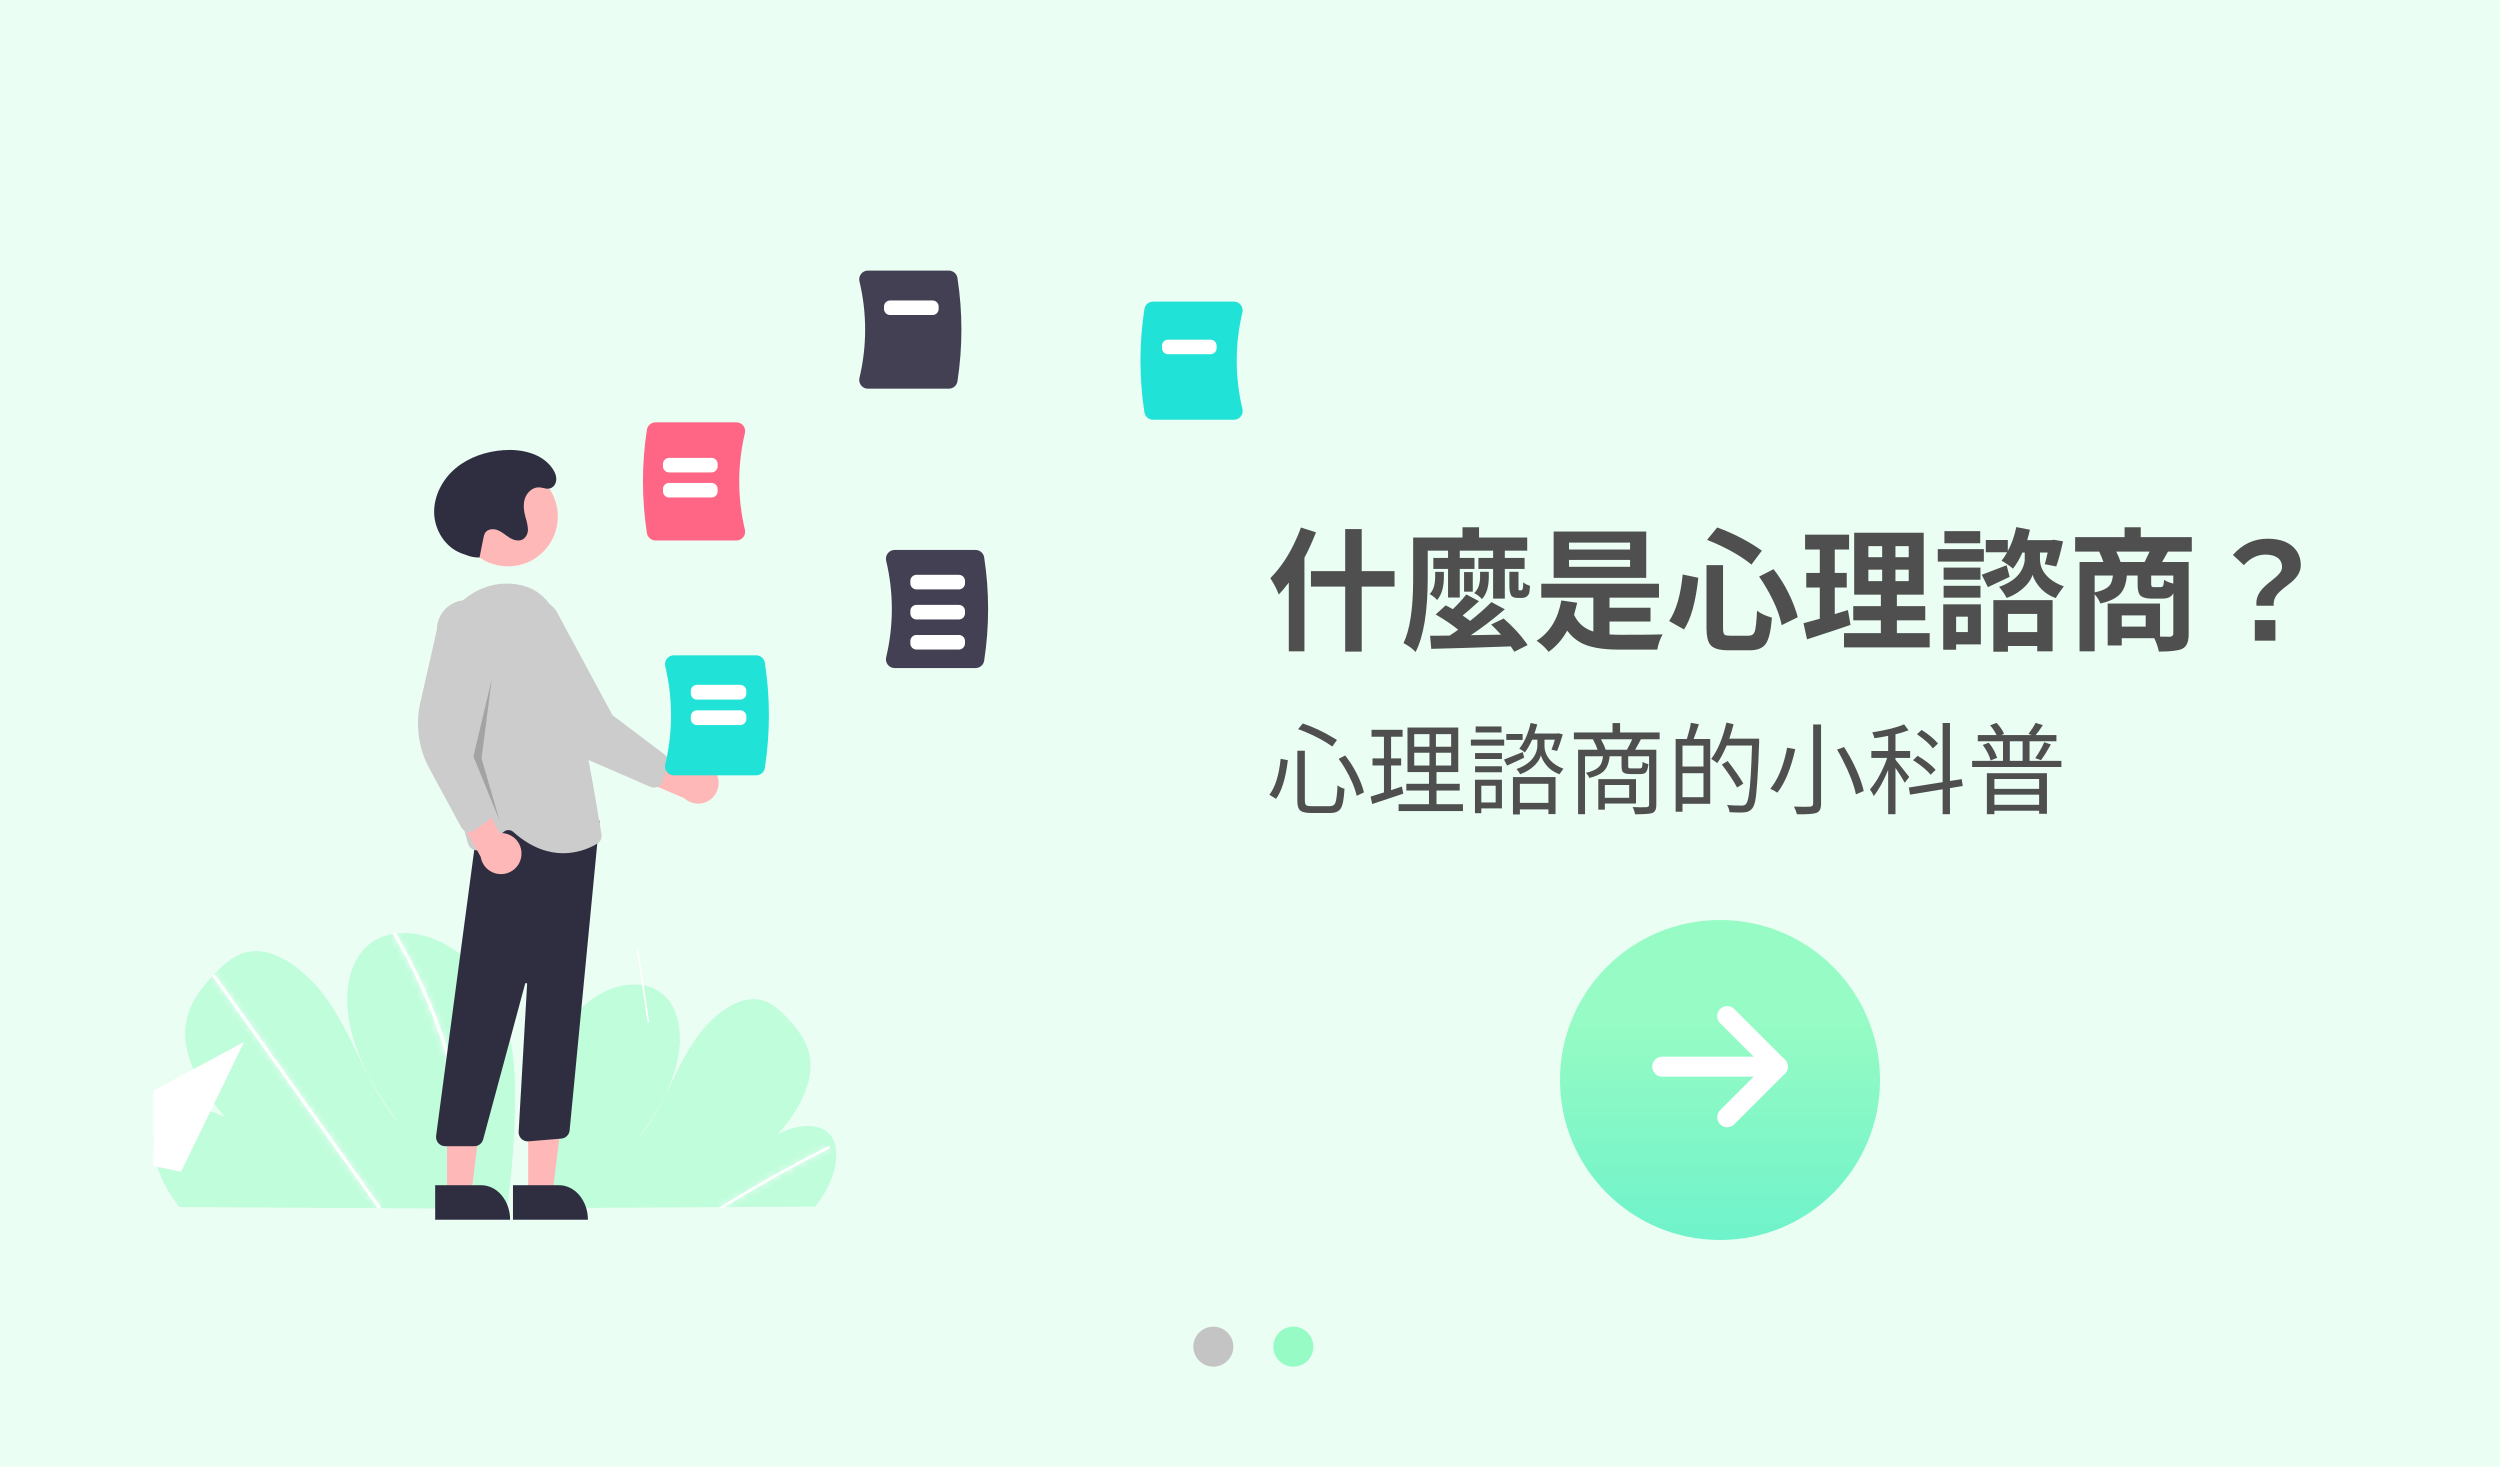 <svg width="375" height="220" viewBox="0 0 375 220" fill="none" xmlns="http://www.w3.org/2000/svg">
<g clip-path="url(#clip0)">
<rect width="375" height="226" fill="#EAFEF3"/>
<path d="M195.137 79.125L197.402 79.848C196.751 81.475 196.172 82.745 195.664 83.656V97.699H193.32V87.387C192.734 88.155 192.233 88.754 191.816 89.184C191.556 88.467 191.159 87.686 190.625 86.84C190.599 86.788 190.573 86.749 190.547 86.723C192.135 85.134 193.464 83.109 194.531 80.648C194.766 80.141 194.967 79.633 195.137 79.125ZM209.18 85.668V87.992H204.258V97.738H201.777V87.992H196.641V85.668H201.777V79.359H204.258V85.668H209.18ZM217.207 82.602H214.16V86.664C214.16 91.703 213.555 95.414 212.344 97.797C211.927 97.354 211.406 96.957 210.781 96.606C210.677 96.54 210.592 96.495 210.527 96.469C211.478 94.49 211.96 91.365 211.973 87.094C211.973 86.951 211.973 86.807 211.973 86.664V80.629H219.375V79.086H221.855V80.629H229.082V82.602H225.723V83.695H228.691V85.336H225.723V89.789H223.965V85.336H221.758V83.695H223.965V82.602H218.965V83.695H221.172V85.336H218.965V89.633H217.207V85.336H215V83.695H217.207V82.602ZM223.32 85.766V86.586C223.307 88.07 222.962 89.164 222.285 89.867C222.038 89.555 221.68 89.268 221.211 89.008C221.172 88.995 221.139 88.982 221.113 88.969C221.712 88.448 222.012 87.628 222.012 86.508V85.766H223.32ZM220.918 88.754H219.609V85.805H220.918V88.754ZM216.582 85.785V86.606C216.569 88.116 216.23 89.249 215.566 90.004C215.319 89.704 214.948 89.405 214.453 89.106C215 88.559 215.273 87.712 215.273 86.566V85.785H216.582ZM223.672 93.676L225.547 92.777C226.927 93.988 228.034 95.18 228.867 96.352C228.971 96.508 229.062 96.644 229.141 96.762L227.148 97.758C227.005 97.523 226.829 97.257 226.621 96.957C222.389 97.113 218.411 97.237 214.688 97.328L214.512 95.356C214.785 95.356 215.221 95.356 215.82 95.356C216.523 95.342 217.064 95.336 217.441 95.336C217.598 95.245 217.826 95.095 218.125 94.887C218.398 94.691 218.6 94.548 218.73 94.457C217.806 93.702 216.68 92.94 215.352 92.172L216.855 90.805C217.09 90.935 217.448 91.124 217.93 91.371C218.698 90.642 219.368 89.906 219.941 89.164L221.855 90.18C220.931 91.026 220.111 91.742 219.395 92.328C219.694 92.523 220.072 92.79 220.527 93.129C221.777 92.139 222.839 91.202 223.711 90.316L225.723 91.391C223.991 92.875 222.292 94.171 220.625 95.277C222.63 95.251 224.141 95.225 225.156 95.199C224.596 94.587 224.102 94.079 223.672 93.676ZM227.949 88.559H228.125C228.19 88.559 228.242 88.546 228.281 88.519C228.32 88.493 228.366 88.415 228.418 88.285C228.457 88.116 228.477 87.803 228.477 87.348C228.763 87.582 229.108 87.758 229.512 87.875C229.46 88.565 229.395 88.982 229.316 89.125C229.186 89.333 229.03 89.483 228.848 89.574C228.704 89.652 228.496 89.691 228.223 89.691H227.598C227.181 89.678 226.882 89.568 226.699 89.359C226.517 89.06 226.419 88.585 226.406 87.934V85.766H227.773V88.481C227.826 88.533 227.884 88.559 227.949 88.559ZM244.512 82.426V81.391H235.352V82.426H244.512ZM244.512 85.023V83.988H235.352V85.023H244.512ZM246.934 79.731V86.684H233.047V79.731H246.934ZM241.426 93.227V95.16C241.96 95.199 242.493 95.219 243.027 95.219C246.309 95.219 248.431 95.199 249.395 95.16C249.004 95.85 248.737 96.612 248.594 97.445H242.891C240.299 97.445 238.366 97.094 237.09 96.391C236.296 95.948 235.625 95.349 235.078 94.594C234.349 95.922 233.418 96.983 232.285 97.777C231.934 97.296 231.439 96.814 230.801 96.332C230.684 96.241 230.579 96.169 230.488 96.117C232.467 94.867 233.704 92.849 234.199 90.062L236.582 90.414C236.53 90.635 236.374 91.241 236.113 92.231C236.699 93.481 237.663 94.314 239.004 94.731V89.652H231.191V87.562H248.848V89.652H241.426V91.156H247.578V93.227H241.426ZM263.867 86.488L266.035 85.375C267.428 87.172 268.503 89.138 269.258 91.273C269.427 91.742 269.564 92.178 269.668 92.582L267.246 93.773C266.934 92.133 266.165 90.264 264.941 88.168C264.59 87.556 264.232 86.996 263.867 86.488ZM252.402 86.176L254.746 86.664C254.355 90.297 253.639 92.882 252.598 94.418L250.371 93.148C251.426 91.586 252.103 89.262 252.402 86.176ZM256.055 80.981L257.578 79.125C259.661 79.867 261.66 80.863 263.574 82.113C263.835 82.283 264.069 82.445 264.277 82.602L262.715 84.691C261.374 83.572 259.564 82.504 257.285 81.488C256.855 81.306 256.445 81.137 256.055 80.981ZM255.977 84.769H258.457V94.262C258.457 94.809 258.548 95.134 258.73 95.238C258.887 95.316 259.154 95.356 259.531 95.356H262.285C262.741 95.356 263.047 95.16 263.203 94.769C263.359 94.327 263.477 93.272 263.555 91.606C264.128 92.048 264.87 92.393 265.781 92.641C265.638 94.685 265.306 96.033 264.785 96.684C264.316 97.257 263.548 97.543 262.48 97.543H259.219C257.839 97.543 256.934 97.25 256.504 96.664C256.152 96.182 255.977 95.382 255.977 94.262V84.769ZM277.188 91.508L277.578 93.734C276.641 94.073 274.466 94.796 271.055 95.902L270.527 93.481C270.827 93.402 271.641 93.181 272.969 92.816V88.129H270.938V85.941H272.969V82.426H270.762V80.199H277.363V82.426H275.215V85.941H277.012V88.129H275.215V92.113C276.1 91.853 276.758 91.651 277.188 91.508ZM280.254 85.453V87.172H282.324V85.453H280.254ZM280.254 81.918V83.578H282.324V81.918H280.254ZM286.309 83.578V81.918H284.316V83.578H286.309ZM286.309 87.172V85.453H284.316V87.172H286.309ZM284.531 94.965H289.453V97.113H276.602V94.965H282.129V93.051H277.988V90.922H282.129V89.203H278.125V79.906H288.555V89.203H284.531V90.922H288.789V93.051H284.531V94.965ZM297.031 79.672V81.488H291.66V79.672H297.031ZM297.578 82.367V84.242H290.664V82.367H297.578ZM297.07 85.141V86.957H291.543V85.141H297.07ZM291.543 89.652V87.875H297.07V89.652H291.543ZM295.176 92.504H293.418V94.809H295.176V92.504ZM297.129 90.648V96.664H293.418V97.465H291.484V90.648H297.129ZM300.996 84.789L301.445 86.527C301.029 86.723 300.397 87.022 299.551 87.426C298.926 87.712 298.47 87.927 298.184 88.07L297.266 86.215C297.63 86.085 298.874 85.609 300.996 84.789ZM305.586 92.094H301.191V94.809H305.586V92.094ZM299.004 97.758V90.023H307.891V97.699H305.586V96.898H301.191V97.758H299.004ZM305.996 82.875V83.891C305.996 84.984 306.471 85.941 307.422 86.762C308.008 87.257 308.724 87.654 309.57 87.953C308.958 88.76 308.555 89.346 308.359 89.711C307.07 89.255 306.068 88.435 305.352 87.25C305.13 86.872 304.974 86.527 304.883 86.215C304.648 86.996 304.082 87.751 303.184 88.481C302.52 89.014 301.79 89.418 300.996 89.691C300.736 89.171 300.358 88.617 299.863 88.031C301.803 87.354 303.021 86.312 303.516 84.906C303.646 84.555 303.711 84.216 303.711 83.891V82.875H303.359C302.969 83.787 302.5 84.594 301.953 85.297C301.367 84.815 300.794 84.418 300.234 84.106C300.534 83.754 300.814 83.331 301.074 82.836H297.871V81H301.172V82.66C301.758 81.566 302.181 80.368 302.441 79.066L304.492 79.457C304.388 79.939 304.251 80.46 304.082 81.019H307.734L308.047 80.961L309.453 81.195C309.115 82.758 308.776 84.014 308.438 84.965L306.719 84.633C306.888 84.021 307.031 83.435 307.148 82.875H305.996ZM318.086 84.301H321.699C322.168 83.324 322.415 82.803 322.441 82.738H317.441C317.78 83.454 317.995 83.975 318.086 84.301ZM325.996 87.543V86.332H322.676V87.602C322.676 87.875 322.747 88.025 322.891 88.051C322.943 88.064 323.008 88.07 323.086 88.07H324.121C324.329 88.07 324.46 87.96 324.512 87.738C324.551 87.582 324.583 87.328 324.609 86.977C324.935 87.198 325.397 87.387 325.996 87.543ZM314.199 86.332V88.852C315.462 88.604 316.263 88.181 316.602 87.582C316.771 87.269 316.882 86.853 316.934 86.332H314.199ZM321.855 93.988V92.309H318.262V93.988H321.855ZM328.77 82.738H325.195C325.13 82.856 324.837 83.376 324.316 84.301H328.301V95.141C328.301 96.143 328.06 96.82 327.578 97.172C327.487 97.237 327.389 97.296 327.285 97.348C326.673 97.608 325.521 97.738 323.828 97.738C323.737 97.191 323.509 96.521 323.145 95.727H318.262V96.82H316.152V90.531H324.004V95.492C324.473 95.505 324.993 95.512 325.566 95.512C325.827 95.434 325.97 95.303 325.996 95.121V88.988C325.723 89.522 325.189 89.789 324.395 89.789H322.773C321.784 89.789 321.159 89.568 320.898 89.125C320.729 88.812 320.645 88.311 320.645 87.621V86.332H319.023C318.919 87.686 318.522 88.669 317.832 89.281C317.233 89.828 316.309 90.245 315.059 90.531C314.889 90.062 314.603 89.6 314.199 89.144V97.699H311.934V84.301H315.508C315.378 83.884 315.169 83.363 314.883 82.738H311.27V80.57H318.691V79.086H321.113V80.57H328.77V82.738ZM338.477 90.863C338.333 89.796 338.77 88.806 339.785 87.894C339.967 87.712 340.26 87.465 340.664 87.152C341.445 86.553 341.927 86.085 342.109 85.746C342.24 85.525 342.305 85.297 342.305 85.062C342.305 84.151 341.816 83.565 340.84 83.305C340.514 83.227 340.163 83.188 339.785 83.188C338.587 83.201 337.52 83.728 336.582 84.769L334.941 83.246C336.348 81.632 338.066 80.818 340.098 80.805C342.103 80.805 343.535 81.371 344.395 82.504C344.876 83.142 345.117 83.91 345.117 84.809C345.117 85.694 344.655 86.527 343.73 87.309C343.574 87.439 343.327 87.634 342.988 87.894C342.155 88.519 341.621 89.027 341.387 89.418C341.113 89.874 341.003 90.356 341.055 90.863H338.477ZM338.223 93.012H341.309V96.098H338.223V93.012Z" fill="#4F4F4F"/>
<path d="M200.796 113.822L201.777 113.324C202.842 114.682 203.667 116.156 204.253 117.748C204.399 118.148 204.512 118.52 204.59 118.861L203.506 119.374C203.213 118.095 202.598 116.674 201.66 115.111C201.377 114.643 201.089 114.213 200.796 113.822ZM192.095 113.822L193.179 114.027C192.856 116.732 192.266 118.666 191.406 119.828L190.41 119.213C191.289 118.07 191.851 116.273 192.095 113.822ZM194.717 109.369L195.42 108.52C196.973 109.037 198.521 109.765 200.063 110.702C200.239 110.8 200.4 110.897 200.547 110.995L199.844 111.977C198.75 111.186 197.373 110.443 195.713 109.75C195.361 109.604 195.029 109.477 194.717 109.369ZM194.6 112.606H195.728V120.106C195.728 120.507 195.825 120.751 196.021 120.839C196.167 120.897 196.401 120.927 196.724 120.927H199.478C199.888 120.927 200.161 120.766 200.298 120.443C200.454 120.072 200.566 119.188 200.635 117.792C200.918 118.036 201.265 118.207 201.675 118.305C201.597 119.848 201.401 120.849 201.089 121.308C200.786 121.737 200.269 121.952 199.536 121.952H196.636C195.737 121.952 195.156 121.776 194.893 121.425C194.697 121.151 194.6 120.707 194.6 120.092V112.606ZM210.288 117.982L210.493 119.052C208.794 119.628 207.241 120.146 205.835 120.604L205.586 119.491C206.064 119.354 206.733 119.145 207.593 118.861V114.818H205.879V113.764H207.593V110.512H205.732V109.472H210.391V110.512H208.662V113.764H210.171V114.818H208.662V118.524L210.288 117.982ZM212.134 112.914V114.833H214.419V112.914H212.134ZM212.134 110.116V112.006H214.419V110.116H212.134ZM217.671 112.006V110.116H215.386V112.006H217.671ZM217.671 114.833V112.914H215.386V114.833H217.671ZM215.474 120.634H219.443V121.659H209.79V120.634H214.346V118.583H210.947V117.572H214.346V115.814H211.123V109.135H218.74V115.814H215.474V117.572H218.96V118.583H215.474V120.634ZM228.394 110.102V110.995H225.947V110.102H228.394ZM225.229 108.974V109.867H221.348V108.974H225.229ZM225.625 110.937V111.845H220.63V110.937H225.625ZM224.351 117.865H222.197V120.37H224.351V117.865ZM225.288 116.957V121.264H222.197V121.981H221.245V116.957H225.288ZM221.26 115.844V114.936H225.288V115.844H221.26ZM221.26 113.852V112.958H225.288V113.852H221.26ZM228.408 112.812L228.628 113.646C227.954 113.979 227.1 114.374 226.064 114.833L225.596 113.939C225.85 113.852 226.787 113.476 228.408 112.812ZM232.261 117.572H227.983V120.429H232.261V117.572ZM226.943 122.172V116.562H233.33V122.113H232.261V121.41H227.983V122.172H226.943ZM231.675 110.951V111.874C231.675 112.665 231.963 113.388 232.539 114.042C233.037 114.589 233.696 115.009 234.517 115.302C234.282 115.604 234.082 115.883 233.916 116.137C232.773 115.717 231.934 114.984 231.396 113.939C231.279 113.705 231.191 113.485 231.133 113.28C230.996 113.876 230.605 114.457 229.961 115.023C229.414 115.492 228.77 115.863 228.027 116.137C227.861 115.824 227.676 115.565 227.471 115.36C229.102 114.774 230.103 113.881 230.474 112.68C230.562 112.406 230.605 112.143 230.605 111.889V110.951H229.829C229.448 111.781 229.082 112.421 228.73 112.87C228.574 112.714 228.296 112.523 227.896 112.299C228.657 111.342 229.224 110.058 229.595 108.446L230.591 108.651C230.483 109.062 230.342 109.521 230.166 110.028H233.579L233.74 109.984L234.414 110.16C234.111 111.195 233.828 112.025 233.564 112.65L232.729 112.445C232.944 111.898 233.11 111.4 233.228 110.951H231.675ZM244.375 117.748H240.728V119.667H244.375V117.748ZM245.4 120.531H240.728V121.454H239.746V116.869H245.4V120.531ZM240.845 112.46H244.038C244.409 111.806 244.673 111.283 244.829 110.893H240.142C240.464 111.469 240.698 111.991 240.845 112.46ZM248.945 110.893H246.133C245.967 111.234 245.679 111.757 245.269 112.46H248.447V120.766C248.447 121.371 248.267 121.757 247.905 121.923C247.866 121.942 247.832 121.957 247.803 121.967C247.432 122.084 246.582 122.143 245.254 122.143C245.186 121.732 245.063 121.371 244.888 121.059C245.767 121.098 246.479 121.103 247.026 121.073C247.241 121.034 247.354 120.932 247.363 120.766V113.441H244.229V114.921C244.229 115.106 244.282 115.214 244.39 115.243C244.448 115.253 244.536 115.258 244.653 115.258H245.972C246.157 115.258 246.27 115.185 246.309 115.038C246.348 114.901 246.377 114.643 246.396 114.262C246.562 114.408 246.851 114.525 247.261 114.613C247.192 115.355 247.017 115.81 246.733 115.976C246.577 116.063 246.362 116.107 246.089 116.107H244.536C243.911 116.107 243.525 115.98 243.379 115.727C243.281 115.551 243.232 115.287 243.232 114.936V113.441H241.445C241.338 114.535 240.991 115.326 240.405 115.814C239.946 116.186 239.277 116.479 238.398 116.693C238.271 116.391 238.096 116.132 237.871 115.917C238.994 115.683 239.731 115.282 240.083 114.716C240.269 114.394 240.391 113.969 240.449 113.441H237.754V122.128H236.714V112.46H239.644C239.497 112.021 239.263 111.498 238.94 110.893H236.084V109.867H241.885V108.461H243.013V109.867H248.945V110.893ZM255.522 114.979V111.845H252.373V114.979H255.522ZM252.373 119.579H255.522V115.976H252.373V119.579ZM253.633 108.417L254.834 108.637C254.521 109.555 254.258 110.292 254.043 110.849H256.533V120.575H252.373V121.762H251.348V110.849H253.032C253.345 109.823 253.545 109.013 253.633 108.417ZM263.872 110.805V111.376C263.706 116.083 263.511 118.998 263.286 120.121C263.169 120.658 263.022 121.034 262.847 121.249C262.573 121.601 262.197 121.801 261.719 121.85C261.689 121.85 261.67 121.85 261.66 121.85C261.23 121.898 260.488 121.894 259.434 121.835C259.395 121.454 259.268 121.093 259.053 120.751C259.707 120.81 260.449 120.839 261.279 120.839C261.572 120.829 261.777 120.751 261.895 120.604C262.227 120.253 262.466 118.812 262.612 116.283C262.681 115.16 262.744 113.676 262.803 111.83H258.994C258.506 112.982 258.037 113.861 257.588 114.467C257.441 114.33 257.139 114.12 256.68 113.837C257.646 112.577 258.408 110.761 258.965 108.388L260.034 108.637C259.858 109.359 259.644 110.082 259.39 110.805H263.872ZM261.499 117.543L260.562 118.129C260.103 117.24 259.341 116.088 258.276 114.672L259.155 114.159C260.239 115.556 261.021 116.684 261.499 117.543ZM271.973 108.666H273.159V120.59C273.159 121.234 272.983 121.654 272.632 121.85C272.563 121.889 272.49 121.923 272.412 121.952C271.963 122.099 271.006 122.162 269.541 122.143C269.453 121.771 269.302 121.386 269.087 120.985C270.112 121.024 270.928 121.029 271.533 121C271.816 120.961 271.963 120.824 271.973 120.59V108.666ZM275.562 112.445L276.616 112.05C277.778 113.896 278.652 115.707 279.238 117.484C279.375 117.914 279.482 118.305 279.561 118.656L278.389 119.154C278.086 117.689 277.407 115.932 276.353 113.881C276.089 113.363 275.825 112.885 275.562 112.445ZM268.062 112.152L269.292 112.372C268.628 115.312 267.729 117.489 266.597 118.905C266.255 118.661 265.903 118.466 265.542 118.319C266.587 117.079 267.378 115.272 267.915 112.899C267.964 112.646 268.013 112.396 268.062 112.152ZM290.693 111.537L289.932 112.255C289.482 111.649 288.721 110.966 287.646 110.204C287.607 110.175 287.573 110.15 287.544 110.131L288.247 109.486C289.253 110.131 290.034 110.771 290.591 111.405C290.63 111.454 290.664 111.498 290.693 111.537ZM290.342 115.478L289.595 116.21C289.087 115.585 288.306 114.921 287.251 114.218C287.144 114.149 287.046 114.086 286.958 114.027L287.646 113.368C288.77 114.042 289.634 114.706 290.239 115.36C290.278 115.409 290.312 115.448 290.342 115.478ZM286.387 116.547L285.713 117.411C285.498 116.991 285.034 116.249 284.321 115.185V122.128H283.223V115.492C282.5 117.23 281.777 118.534 281.055 119.403C280.957 119.13 280.771 118.798 280.498 118.407C281.318 117.489 282.061 116.234 282.725 114.643C282.852 114.311 282.969 113.993 283.076 113.69H280.703V112.65H283.223V110.38C282.324 110.556 281.641 110.673 281.172 110.731C281.104 110.458 280.991 110.165 280.835 109.853C282.954 109.521 284.546 109.12 285.61 108.651L286.284 109.545C285.649 109.789 284.995 109.989 284.321 110.146V112.65H286.519V113.69H284.321V113.969C284.556 114.232 285.244 115.092 286.387 116.547ZM294.414 117.895L292.495 118.217V122.128H291.396V118.393L286.504 119.198L286.328 118.129L291.396 117.323V108.446H292.495V117.147L294.253 116.869L294.414 117.895ZM305.869 116.854H299.16V118.334H305.869V116.854ZM299.16 120.722H305.869V119.198H299.16V120.722ZM298.032 122.128V115.976H307.041V122.069H305.869V121.615H299.16V122.128H298.032ZM301.475 111.186V114.13H303.394V111.186H301.475ZM304.434 114.13H309.209V115.053H295.82V114.13H300.449V111.186H296.67V110.263H299.482C299.209 109.706 298.887 109.218 298.516 108.798L299.468 108.432C300.015 108.988 300.396 109.54 300.61 110.087L300.186 110.263H304.785L304.272 110.087C304.702 109.53 305.059 108.979 305.342 108.432L306.426 108.769C305.986 109.442 305.63 109.94 305.356 110.263H308.462V111.186H304.434V114.13ZM297.417 111.742L298.311 111.405C298.867 112.069 299.277 112.802 299.541 113.603C299.551 113.632 299.561 113.656 299.57 113.676L298.589 114.071C298.423 113.388 298.057 112.646 297.49 111.845C297.461 111.806 297.437 111.771 297.417 111.742ZM306.147 114.027L305.283 113.72C305.869 112.88 306.318 112.084 306.631 111.332L307.627 111.669C307.07 112.665 306.577 113.451 306.147 114.027Z" fill="#4F4F4F"/>
<g filter="url(#filter0_d)">
<circle cx="258" cy="160" r="24" fill="url(#paint0_linear)"/>
</g>
<path d="M259.083 167.583L266.667 160L259.083 152.417" stroke="white" stroke-width="3" stroke-linecap="round" stroke-linejoin="round"/>
<path d="M266.667 160L249.333 160" stroke="white" stroke-width="3" stroke-linecap="round" stroke-linejoin="round"/>
<g clip-path="url(#clip1)">
<path d="M77.253 165.115C77.207 170.357 76.823 175.59 76.103 180.783C76.078 180.965 76.051 181.147 76.026 181.33L26.937 181.055C26.793 180.874 26.651 180.691 26.514 180.506C26.056 179.892 25.626 179.261 25.232 178.608C23.337 175.462 22.469 171.779 23.338 169.238L23.354 169.198C23.542 168.642 23.837 168.128 24.224 167.686C26.207 165.455 30.215 165.827 33.852 167.628C30.59 164.057 27.992 159.55 27.795 155.528C27.601 151.605 29.652 148.802 31.878 146.42C31.951 146.342 32.024 146.265 32.097 146.188C32.132 146.149 32.17 146.112 32.205 146.072C33.941 144.257 35.965 142.468 38.894 142.684C42.107 142.922 45.669 145.613 48.167 148.749C50.665 151.883 52.325 155.443 54.007 158.917C55.691 162.39 57.514 165.95 60.217 168.918C56.556 164.287 53.604 159.019 52.514 153.894C51.423 148.77 52.383 143.848 55.646 141.435C56.636 140.725 57.782 140.262 58.989 140.086C59.129 140.063 59.272 140.044 59.417 140.027C62.438 139.683 66.044 140.728 69.113 143.225C72.492 145.974 74.835 150.05 76.001 153.92C77.166 157.789 77.291 161.514 77.253 165.115Z" fill="#96FBC4" fill-opacity="0.51"/>
<path d="M81.673 168.066C81.71 172.314 82.02 176.555 82.6 180.763C82.621 180.911 82.643 181.059 82.663 181.206L122.261 180.984C122.378 180.837 122.492 180.689 122.603 180.538C122.973 180.041 123.319 179.529 123.637 179C125.166 176.451 125.866 173.466 125.164 171.407L125.152 171.375C125.001 170.924 124.762 170.507 124.45 170.149C122.851 168.341 119.617 168.642 116.683 170.102C119.315 167.208 121.411 163.556 121.57 160.296C121.726 157.116 120.071 154.845 118.276 152.914C118.217 152.851 118.158 152.789 118.1 152.727C118.071 152.695 118.041 152.664 118.012 152.633C116.612 151.162 114.979 149.711 112.616 149.887C110.024 150.08 107.151 152.261 105.136 154.802C103.121 157.342 101.782 160.227 100.425 163.043C99.066 165.857 97.596 168.742 95.416 171.148C98.369 167.395 100.75 163.125 101.63 158.972C102.509 154.819 101.735 150.83 99.103 148.874C98.304 148.298 97.379 147.924 96.407 147.781C96.293 147.762 96.178 147.746 96.061 147.733C93.624 147.454 90.715 148.301 88.24 150.325C85.514 152.553 83.624 155.856 82.683 158.992C81.743 162.128 81.643 165.147 81.673 168.066Z" fill="#96FBC4" fill-opacity="0.51"/>
<path d="M23.97 169.433L23.927 169.454M23.97 169.433L23.887 169.474M23.97 169.433L23.927 169.454M23.97 169.433L23.887 169.474M23.927 169.454L23.887 169.474M23.927 169.454L23.887 169.474M23.998 169.419L24.029 169.403L24.019 169.423L23.998 169.419Z" fill="white" stroke="white" stroke-width="11.175"/>
<mask id="path-10-inside-1" fill="white">
<path d="M107.744 181.206L108.474 181.202C108.707 181.057 108.94 180.913 109.174 180.771C109.319 180.68 109.466 180.592 109.612 180.502C112.036 179.019 114.475 177.597 116.929 176.236C119.381 174.873 121.846 173.573 124.322 172.336C124.388 172.308 124.441 172.257 124.474 172.193C124.506 172.129 124.515 172.056 124.498 171.986C124.496 171.977 124.492 171.968 124.486 171.96C124.452 171.895 124.374 171.868 124.262 171.924C123.958 172.076 123.652 172.229 123.349 172.385C120.865 173.643 118.393 174.964 115.93 176.348C113.47 177.731 111.024 179.175 108.591 180.68C108.54 180.712 108.489 180.744 108.438 180.776C108.206 180.919 107.976 181.063 107.744 181.206Z"/>
</mask>
<path d="M107.744 181.206L108.474 181.202C108.707 181.057 108.94 180.913 109.174 180.771C109.319 180.68 109.466 180.592 109.612 180.502C112.036 179.019 114.475 177.597 116.929 176.236C119.381 174.873 121.846 173.573 124.322 172.336C124.388 172.308 124.441 172.257 124.474 172.193C124.506 172.129 124.515 172.056 124.498 171.986C124.496 171.977 124.492 171.968 124.486 171.96C124.452 171.895 124.374 171.868 124.262 171.924C123.958 172.076 123.652 172.229 123.349 172.385C120.865 173.643 118.393 174.964 115.93 176.348C113.47 177.731 111.024 179.175 108.591 180.68C108.54 180.712 108.489 180.744 108.438 180.776C108.206 180.919 107.976 181.063 107.744 181.206Z" fill="white"/>
<path d="M107.744 181.206L107.806 192.381L68.094 192.603L101.863 171.704L107.744 181.206ZM108.474 181.202L114.405 190.674L111.713 192.359L108.537 192.377L108.474 181.202ZM109.174 180.771L115.145 190.218L115.054 190.275L114.963 190.33L109.174 180.771ZM109.612 180.502L103.772 170.974L103.782 170.968L109.612 180.502ZM116.929 176.236L122.358 186.004L122.35 186.008L116.929 176.236ZM124.322 172.336L119.329 162.339L119.589 162.209L119.856 162.093L124.322 172.336ZM124.498 171.986L135.231 168.873L135.315 169.164L135.384 169.459L124.498 171.986ZM124.486 171.96L115.292 178.313L114.924 177.78L114.62 177.208L124.486 171.96ZM124.262 171.924L119.247 161.937L119.286 161.917L119.326 161.898L124.262 171.924ZM123.349 172.385L128.453 182.326L128.426 182.34L128.399 182.353L123.349 172.385ZM115.93 176.348L110.454 166.607L110.455 166.606L115.93 176.348ZM108.591 180.68L114.472 190.183L114.438 190.204L114.403 190.226L108.591 180.68ZM108.438 180.776L102.557 171.273L102.592 171.252L102.627 171.231L108.438 180.776ZM107.681 170.031L108.412 170.027L108.537 192.377L107.806 192.381L107.681 170.031ZM102.544 171.73C102.823 171.556 103.103 171.383 103.385 171.213L114.963 190.33C114.776 190.443 114.59 190.558 114.405 190.674L102.544 171.73ZM103.203 171.325C103.435 171.179 103.731 170.999 103.772 170.974L115.452 190.029C115.2 190.184 115.203 190.181 115.145 190.218L103.203 171.325ZM103.782 170.968C106.339 169.404 108.914 167.903 111.508 166.464L122.35 186.008C120.036 187.292 117.734 188.634 115.443 190.035L103.782 170.968ZM111.501 166.468C114.094 165.027 116.704 163.65 119.329 162.339L129.316 182.334C126.988 183.497 124.668 184.72 122.358 186.004L111.501 166.468ZM119.856 162.093C117.524 163.109 115.626 164.91 114.487 167.179L134.46 177.207C133.257 179.604 131.252 181.506 128.788 182.58L119.856 162.093ZM114.487 167.179C113.348 169.447 113.039 172.042 113.613 174.513L135.384 169.459C135.99 172.07 135.664 174.811 134.46 177.207L114.487 167.179ZM113.766 175.099C114.099 176.248 114.615 177.333 115.292 178.313L133.68 165.608C134.368 166.603 134.892 167.705 135.231 168.873L113.766 175.099ZM114.62 177.208C116.022 179.844 118.628 182.102 122.103 182.832C125.268 183.498 127.821 182.627 129.198 181.949L119.326 161.898C120.815 161.165 123.463 160.28 126.703 160.961C130.254 161.708 132.916 164.012 134.352 166.712L114.62 177.208ZM129.276 181.911C128.94 182.079 128.699 182.2 128.453 182.326L118.244 162.444C118.606 162.258 118.976 162.073 119.247 161.937L129.276 181.911ZM128.399 182.353C126.061 183.538 123.73 184.783 121.406 186.089L110.455 166.606C113.055 165.145 115.669 163.748 118.298 162.416L128.399 182.353ZM121.407 186.089C119.085 187.394 116.773 188.759 114.472 190.183L102.711 171.178C105.274 169.591 107.855 168.068 110.454 166.607L121.407 186.089ZM114.403 190.226C114.427 190.211 114.444 190.2 114.449 190.197C114.453 190.195 114.454 190.194 114.439 190.204C114.428 190.21 114.401 190.227 114.372 190.245C114.342 190.264 114.299 190.29 114.249 190.321L102.627 171.231C102.602 171.245 102.585 171.256 102.58 171.259C102.577 171.261 102.576 171.262 102.591 171.252C102.601 171.246 102.628 171.229 102.657 171.211C102.688 171.192 102.73 171.166 102.78 171.135L114.403 190.226ZM114.319 190.278C114.212 190.344 114.104 190.411 113.987 190.484C113.873 190.555 113.75 190.631 113.625 190.709L101.863 171.704C101.97 171.638 102.078 171.57 102.195 171.498C102.309 171.427 102.432 171.351 102.557 171.273L114.319 190.278Z" fill="white" mask="url(#path-10-inside-1)"/>
<mask id="path-12-inside-2" fill="white">
<path d="M57.239 181.225L56.659 181.221C56.528 181.038 56.399 180.855 56.269 180.672C53.193 176.359 50.118 172.045 47.043 167.732C42.008 160.671 36.975 153.61 31.943 146.548C31.913 146.51 31.891 146.467 31.878 146.42C31.835 146.264 31.95 146.172 32.097 146.188C32.159 146.197 32.218 146.219 32.271 146.253C32.324 146.287 32.369 146.331 32.403 146.384C35.226 150.344 38.048 154.302 40.87 158.259C45.878 165.285 50.886 172.311 55.894 179.335C56.212 179.781 56.531 180.229 56.849 180.675C56.98 180.858 57.111 181.042 57.239 181.225Z"/>
</mask>
<path d="M57.239 181.225L56.659 181.221C56.528 181.038 56.399 180.855 56.269 180.672C53.193 176.359 50.118 172.045 47.043 167.732C42.008 160.671 36.975 153.61 31.943 146.548C31.913 146.51 31.891 146.467 31.878 146.42C31.835 146.264 31.95 146.172 32.097 146.188C32.159 146.197 32.218 146.219 32.271 146.253C32.324 146.287 32.369 146.331 32.403 146.384C35.226 150.344 38.048 154.302 40.87 158.259C45.878 165.285 50.886 172.311 55.894 179.335C56.212 179.781 56.531 180.229 56.849 180.675C56.98 180.858 57.111 181.042 57.239 181.225Z" fill="white"/>
<path d="M57.239 181.225L57.177 192.4L78.829 192.521L66.384 174.802L57.239 181.225ZM56.659 181.221L47.567 187.719L50.887 192.364L56.596 192.396L56.659 181.221ZM56.269 180.672L47.17 187.16L47.176 187.169L56.269 180.672ZM47.043 167.732L56.143 161.246L56.142 161.245L47.043 167.732ZM31.943 146.548L41.044 140.063L40.894 139.852L40.734 139.649L31.943 146.548ZM31.878 146.42L21.103 149.386L21.119 149.442L21.135 149.497L31.878 146.42ZM32.097 146.188L33.677 135.126L33.499 135.1L33.32 135.081L32.097 146.188ZM32.403 146.384L23.05 152.5L23.173 152.687L23.304 152.87L32.403 146.384ZM40.87 158.259L49.969 151.773L49.969 151.772L40.87 158.259ZM55.894 179.335L46.794 185.822L46.8 185.83L55.894 179.335ZM56.849 180.675L47.755 187.17L47.756 187.171L56.849 180.675ZM57.302 170.05L56.722 170.047L56.596 192.396L57.177 192.4L57.302 170.05ZM65.751 174.724C65.701 174.654 65.65 174.581 65.582 174.487C65.52 174.399 65.442 174.288 65.361 174.175L47.176 187.169C47.226 187.239 47.278 187.312 47.345 187.406C47.408 187.495 47.486 187.606 47.567 187.719L65.751 174.724ZM65.367 174.184C62.292 169.871 59.217 165.558 56.143 161.246L37.943 174.219C41.018 178.533 44.094 182.846 47.17 187.16L65.367 174.184ZM56.142 161.245C51.108 154.184 46.075 147.124 41.044 140.063L22.842 153.033C27.875 160.096 32.909 167.158 37.944 174.22L56.142 161.245ZM40.734 139.649C41.596 140.747 42.236 142.002 42.621 143.344L21.135 149.497C21.545 150.932 22.23 152.273 23.152 153.447L40.734 139.649ZM42.652 143.455C43.529 146.641 43.051 151.01 39.693 154.265C36.753 157.113 33.196 157.552 30.873 157.296L33.32 135.081C30.851 134.809 27.162 135.286 24.139 138.214C20.697 141.55 20.183 146.043 21.103 149.386L42.652 143.455ZM30.516 157.251C29.005 157.035 27.558 156.5 26.271 155.681L38.271 136.825C36.879 135.939 35.312 135.359 33.677 135.126L30.516 157.251ZM26.271 155.681C24.984 154.861 23.886 153.777 23.05 152.5L41.756 140.268C40.852 138.885 39.664 137.712 38.271 136.825L26.271 155.681ZM23.304 152.87C26.127 156.831 28.949 160.789 31.771 164.747L49.969 151.772C47.148 147.815 44.326 143.857 41.503 139.897L23.304 152.87ZM31.77 164.746C36.779 171.772 41.787 178.797 46.794 185.822L64.993 172.849C59.986 165.824 54.978 158.799 49.969 151.773L31.77 164.746ZM46.8 185.83C46.955 186.047 47.11 186.266 47.27 186.49C47.429 186.713 47.592 186.941 47.755 187.17L65.943 174.18C65.788 173.963 65.632 173.745 65.472 173.52C65.314 173.298 65.151 173.069 64.987 172.84L46.8 185.83ZM47.756 187.171C47.892 187.361 47.996 187.507 48.094 187.647L66.384 174.802C66.225 174.576 66.068 174.356 65.942 174.179L47.756 187.171Z" fill="white" mask="url(#path-12-inside-2)"/>
<path d="M117.867 153.611L117.88 153.63L117.867 153.611Z" fill="white" stroke="white" stroke-width="11.175"/>
<mask id="path-15-inside-3" fill="white">
<path d="M70.171 177.854C70.141 178.832 70.076 179.795 69.992 180.749C69.975 180.931 69.959 181.113 69.942 181.296L69.333 181.292C69.352 181.11 69.371 180.928 69.387 180.745C69.516 179.367 69.607 177.974 69.619 176.543C69.636 172.575 69.249 168.615 68.465 164.726C67.632 160.537 66.436 156.429 64.891 152.449C63.269 148.25 61.313 144.188 59.042 140.302C58.999 140.238 58.98 140.162 58.989 140.086C59.014 139.912 59.245 139.861 59.418 140.027C59.452 140.059 59.481 140.097 59.505 140.137C59.786 140.62 60.062 141.105 60.332 141.591C62.519 145.499 64.391 149.575 65.93 153.78C67.396 157.774 68.511 161.888 69.262 166.076C69.966 169.96 70.271 173.907 70.171 177.854Z"/>
</mask>
<path d="M70.171 177.854C70.141 178.832 70.076 179.795 69.992 180.749C69.975 180.931 69.959 181.113 69.942 181.296L69.333 181.292C69.352 181.11 69.371 180.928 69.387 180.745C69.516 179.367 69.607 177.974 69.619 176.543C69.636 172.575 69.249 168.615 68.465 164.726C67.632 160.537 66.436 156.429 64.891 152.449C63.269 148.25 61.313 144.188 59.042 140.302C58.999 140.238 58.98 140.162 58.989 140.086C59.014 139.912 59.245 139.861 59.418 140.027C59.452 140.059 59.481 140.097 59.505 140.137C59.786 140.62 60.062 141.105 60.332 141.591C62.519 145.499 64.391 149.575 65.93 153.78C67.396 157.774 68.511 161.888 69.262 166.076C69.966 169.96 70.271 173.907 70.171 177.854Z" fill="white"/>
<path d="M69.992 180.749L81.122 181.747L81.123 181.735L69.992 180.749ZM69.942 181.296L69.88 192.471L80.15 192.528L81.072 182.299L69.942 181.296ZM69.333 181.292L58.216 180.157L56.966 192.398L69.271 192.467L69.333 181.292ZM69.387 180.745L58.26 179.706L58.258 179.726L58.257 179.746L69.387 180.745ZM69.619 176.543L80.794 176.64L80.794 176.614L80.794 176.588L69.619 176.543ZM68.465 164.726L57.505 166.905L57.508 166.919L57.51 166.933L68.465 164.726ZM64.891 152.449L54.467 156.476L54.47 156.484L54.473 156.493L64.891 152.449ZM59.042 140.302L68.691 134.664L68.507 134.35L68.303 134.048L59.042 140.302ZM58.989 140.086L47.929 138.485L47.898 138.696L47.876 138.908L58.989 140.086ZM59.418 140.027L51.679 148.089L51.692 148.101L51.705 148.114L59.418 140.027ZM59.505 140.137L69.165 134.519L69.159 134.509L69.153 134.498L59.505 140.137ZM60.332 141.591L50.57 147.029L50.575 147.038L50.58 147.048L60.332 141.591ZM65.93 153.78L55.435 157.62L55.439 157.63L65.93 153.78ZM69.262 166.076L58.263 168.05L58.265 168.059L58.266 168.068L69.262 166.076ZM59.001 177.516C58.979 178.225 58.931 178.965 58.86 179.762L81.123 181.735C81.221 180.625 81.303 179.439 81.34 178.192L59.001 177.516ZM58.861 179.75C58.845 179.93 58.829 180.111 58.812 180.292L81.072 182.299C81.089 182.115 81.105 181.931 81.122 181.747L58.861 179.75ZM70.005 170.121L69.396 170.117L69.271 192.467L69.88 192.471L70.005 170.121ZM80.451 182.428C80.468 182.256 80.494 182.006 80.517 181.744L58.257 179.746C58.248 179.849 58.236 179.963 58.216 180.157L80.451 182.428ZM80.514 181.784C80.661 180.204 80.778 178.48 80.794 176.64L58.445 176.446C58.436 177.468 58.37 178.531 58.26 179.706L80.514 181.784ZM80.794 176.588C80.814 171.864 80.353 167.15 79.42 162.519L57.51 166.933C58.145 170.081 58.458 173.286 58.444 176.497L80.794 176.588ZM79.426 162.546C78.466 157.721 77.088 152.99 75.308 148.404L54.473 156.493C55.784 159.869 56.798 163.353 57.505 166.905L79.426 162.546ZM75.315 148.421C73.478 143.666 71.263 139.066 68.691 134.664L49.393 145.939C51.363 149.31 53.06 152.834 54.467 156.476L75.315 148.421ZM68.303 134.048C69.734 136.166 70.371 138.722 70.101 141.264L47.876 138.908C47.59 141.602 48.265 144.311 49.781 146.556L68.303 134.048ZM70.048 141.687C69.276 147.019 65.068 150.268 60.995 150.95C57.134 151.597 53.784 150.11 51.679 148.089L67.156 131.965C64.878 129.778 61.326 128.233 57.3 128.908C53.063 129.618 48.726 132.979 47.929 138.485L70.048 141.687ZM51.705 148.114C50.983 147.425 50.361 146.638 49.857 145.776L69.153 134.498C68.601 133.555 67.92 132.693 67.13 131.94L51.705 148.114ZM49.845 145.755C50.091 146.179 50.333 146.603 50.57 147.029L70.095 136.153C69.79 135.606 69.481 135.062 69.165 134.519L49.845 145.755ZM50.58 147.048C52.477 150.437 54.101 153.973 55.435 157.62L76.424 149.94C74.681 145.176 72.561 140.56 70.084 136.134L50.58 147.048ZM55.439 157.63C56.681 161.015 57.626 164.501 58.263 168.05L80.262 164.102C79.395 159.275 78.11 154.533 76.421 149.93L55.439 157.63ZM58.266 168.068C58.834 171.202 59.08 174.386 58.999 177.571L81.342 178.137C81.461 173.428 81.098 168.719 80.258 164.083L58.266 168.068Z" fill="white" mask="url(#path-15-inside-3)"/>
<path d="M96.567 147.811L96.323 147.847M96.323 147.847V147.847Z" fill="white" stroke="white" stroke-width="11.175"/>
<path d="M107.276 115.754C107.029 115.38 106.703 115.065 106.322 114.831C105.94 114.597 105.512 114.45 105.067 114.399C104.622 114.348 104.172 114.396 103.748 114.538C103.323 114.681 102.935 114.914 102.611 115.223L92.942 110.232L93.543 115.854L102.633 119.731C103.187 120.242 103.909 120.531 104.663 120.545C105.416 120.558 106.149 120.295 106.721 119.805C107.293 119.315 107.666 118.631 107.768 117.885C107.87 117.138 107.695 116.38 107.276 115.754H107.276Z" fill="#FFB8B8"/>
<path d="M98.683 118.017C98.508 118.097 98.318 118.139 98.126 118.141C97.933 118.144 97.743 118.105 97.566 118.029L88.382 114.045C85.242 112.683 82.703 110.227 81.238 107.134L76.41 96.942C76.053 96.484 75.791 95.961 75.637 95.401C75.483 94.842 75.441 94.258 75.513 93.682C75.585 93.107 75.77 92.551 76.057 92.047C76.344 91.543 76.728 91.1 77.186 90.744C77.644 90.389 78.168 90.127 78.728 89.974C79.287 89.82 79.871 89.779 80.447 89.852C81.022 89.925 81.578 90.11 82.082 90.398C82.585 90.685 83.028 91.07 83.383 91.528L91.87 107.274L99.706 113.194C99.93 113.364 100.097 113.599 100.183 113.867C100.27 114.135 100.272 114.423 100.189 114.692L99.42 117.177C99.337 117.443 99.176 117.678 98.956 117.85C98.872 117.916 98.78 117.972 98.683 118.017Z" fill="#CCCCCC"/>
<path d="M76.197 84.956C80.328 84.956 83.676 81.608 83.676 77.478C83.676 73.348 80.328 69.999 76.197 69.999C72.067 69.999 68.719 73.348 68.719 77.478C68.719 81.608 72.067 84.956 76.197 84.956Z" fill="#FFB8B8"/>
<path d="M79.227 178.376H82.959L84.735 163.977H79.226L79.227 178.376Z" fill="#FFB8B8"/>
<path d="M88.188 182.961L76.946 182.961L76.946 177.78L83.844 177.78C84.996 177.78 86.101 178.326 86.915 179.297C87.73 180.269 88.187 181.587 88.188 182.961L88.188 182.961Z" fill="#2F2E41"/>
<path d="M67.047 178.376H70.78L72.556 163.977H67.046L67.047 178.376Z" fill="#FFB8B8"/>
<path d="M76.518 182.961L65.277 182.961L65.276 177.78L72.174 177.78C73.326 177.78 74.431 178.326 75.246 179.297C76.06 180.269 76.518 181.587 76.518 182.961L76.518 182.961Z" fill="#2F2E41"/>
<path d="M65.744 171.461C65.615 171.314 65.519 171.141 65.463 170.954C65.406 170.767 65.39 170.571 65.416 170.377L71.952 121.359L88.19 124.117L89.923 123.077L85.441 169.585C85.404 169.899 85.26 170.191 85.032 170.411C84.805 170.631 84.509 170.765 84.194 170.792L79.277 171.202C79.082 171.218 78.885 171.193 78.701 171.126C78.516 171.06 78.348 170.955 78.207 170.818C78.067 170.681 77.957 170.516 77.886 170.333C77.815 170.15 77.784 169.954 77.796 169.758L79.069 147.609C79.071 147.572 79.059 147.535 79.035 147.505C79.012 147.476 78.978 147.456 78.941 147.45C78.904 147.444 78.866 147.452 78.834 147.472C78.802 147.493 78.779 147.524 78.77 147.561L72.472 170.915C72.393 171.205 72.221 171.462 71.982 171.645C71.743 171.828 71.45 171.928 71.149 171.928H66.775C66.579 171.928 66.386 171.887 66.208 171.806C66.031 171.725 65.872 171.607 65.744 171.461Z" fill="#2F2E41"/>
<path d="M76.989 124.79C76.803 124.622 76.563 124.524 76.312 124.513C76.061 124.503 75.814 124.58 75.614 124.733L72.368 127.258C72.191 127.396 71.983 127.488 71.762 127.527C71.542 127.566 71.315 127.55 71.102 127.481C70.889 127.411 70.696 127.291 70.54 127.129C70.385 126.968 70.271 126.771 70.209 126.556C68.617 120.979 65.009 106.942 65.898 97.061C66.402 91.461 71.238 87.205 76.678 87.562C80.398 87.81 82.845 89.956 83.951 93.939C86.668 103.72 89.654 121.661 90.225 125.158C90.27 125.43 90.232 125.708 90.116 125.958C90 126.207 89.811 126.415 89.574 126.556C88.038 127.478 86.283 127.972 84.492 127.986C82.324 127.986 79.725 127.231 76.989 124.79Z" fill="#CCCCCC"/>
<path d="M78.214 128.27C78.25 127.824 78.188 127.375 78.032 126.955C77.877 126.536 77.631 126.155 77.312 125.841C76.993 125.527 76.61 125.286 76.188 125.136C75.766 124.986 75.317 124.931 74.871 124.973L70.343 115.079L67.346 119.874L72.106 128.534C72.227 129.278 72.617 129.952 73.201 130.427C73.786 130.903 74.524 131.148 75.277 131.115C76.03 131.083 76.745 130.775 77.286 130.25C77.828 129.726 78.157 129.021 78.214 128.27H78.214Z" fill="#FFB8B8"/>
<path d="M70.056 124.748C69.869 124.703 69.693 124.619 69.54 124.502C69.388 124.385 69.261 124.237 69.17 124.068L64.402 115.265C62.771 112.256 62.289 108.757 63.045 105.419L65.536 94.42C65.538 93.84 65.654 93.266 65.879 92.731C66.103 92.196 66.43 91.71 66.842 91.302C67.254 90.894 67.742 90.57 68.279 90.351C68.816 90.132 69.391 90.02 69.971 90.023C70.551 90.026 71.125 90.143 71.66 90.368C72.194 90.592 72.68 90.92 73.087 91.332C73.495 91.745 73.818 92.234 74.037 92.771C74.256 93.308 74.367 93.883 74.363 94.463L71.324 112.09L73.837 121.584C73.909 121.857 73.895 122.144 73.797 122.409C73.7 122.673 73.524 122.901 73.293 123.061L71.154 124.542C70.925 124.7 70.653 124.785 70.374 124.785C70.267 124.785 70.16 124.773 70.056 124.748Z" fill="#CCCCCC"/>
<path opacity="0.2" d="M73.757 101.897L71.016 113.467L74.975 123.211L72.234 113.772L73.757 101.897Z" fill="black"/>
<path d="M71.93 83.628C71.264 83.64 70.603 83.52 69.985 83.276C69.713 83.171 69.43 83.085 69.158 82.98C66.758 82.052 65.177 79.496 65.121 76.924C65.064 74.352 66.396 71.856 68.374 70.211C70.352 68.565 72.914 67.721 75.479 67.525C78.243 67.315 81.354 68.016 82.898 70.317C83.309 70.93 83.597 71.673 83.353 72.412C83.28 72.635 83.15 72.836 82.975 72.993C82.286 73.606 81.598 73.145 80.895 73.104C79.929 73.048 79.061 73.83 78.749 74.746C78.437 75.662 78.575 76.671 78.826 77.606C79.018 78.168 79.139 78.752 79.187 79.344C79.207 79.641 79.151 79.939 79.024 80.208C78.897 80.477 78.704 80.71 78.462 80.883C77.859 81.248 77.066 81.037 76.462 80.673C75.857 80.308 75.335 79.802 74.683 79.534C74.03 79.266 73.154 79.325 72.774 79.919C72.653 80.136 72.571 80.372 72.532 80.616C72.192 82.168 72.27 82.076 71.93 83.628L71.93 83.628Z" fill="#2F2E41"/>
<path d="M133.171 99.716C133.047 99.559 132.96 99.376 132.918 99.18C132.875 98.985 132.878 98.782 132.925 98.588C134.061 93.831 134.061 88.874 132.925 84.117C132.878 83.923 132.875 83.72 132.918 83.524C132.96 83.329 133.047 83.146 133.171 82.989C133.292 82.834 133.448 82.709 133.625 82.623C133.802 82.537 133.996 82.493 134.193 82.494H146.333C146.643 82.494 146.943 82.605 147.18 82.806C147.416 83.007 147.573 83.285 147.623 83.592C148.415 88.735 148.415 93.969 147.623 99.113C147.573 99.419 147.416 99.697 147.18 99.898C146.943 100.1 146.643 100.21 146.333 100.211H134.193C133.996 100.211 133.802 100.167 133.625 100.081C133.448 99.996 133.292 99.871 133.171 99.716Z" fill="#444053"/>
<path d="M129.164 57.809C129.04 57.652 128.954 57.469 128.911 57.274C128.868 57.078 128.871 56.876 128.919 56.681C130.054 51.925 130.054 46.967 128.919 42.211C128.871 42.016 128.868 41.814 128.911 41.618C128.954 41.423 129.04 41.24 129.164 41.083C129.286 40.928 129.441 40.803 129.618 40.717C129.795 40.631 129.989 40.587 130.186 40.587H142.327C142.637 40.588 142.937 40.699 143.173 40.9C143.409 41.101 143.566 41.379 143.617 41.685C144.409 46.829 144.409 52.063 143.617 57.207C143.566 57.513 143.409 57.791 143.173 57.992C142.937 58.193 142.637 58.304 142.327 58.304H130.186C129.989 58.305 129.795 58.261 129.618 58.175C129.441 58.089 129.286 57.964 129.164 57.809Z" fill="#444053"/>
<path d="M171.663 61.863C170.871 56.719 170.871 51.485 171.663 46.342C171.713 46.035 171.87 45.757 172.106 45.556C172.343 45.355 172.643 45.244 172.953 45.244H185.093C185.29 45.243 185.484 45.287 185.661 45.373C185.838 45.459 185.994 45.584 186.115 45.739C186.239 45.896 186.326 46.079 186.368 46.275C186.411 46.47 186.408 46.673 186.361 46.867C185.225 51.624 185.225 56.581 186.361 61.338C186.408 61.532 186.411 61.735 186.368 61.93C186.326 62.126 186.239 62.309 186.115 62.466C185.994 62.62 185.838 62.745 185.661 62.831C185.484 62.917 185.29 62.961 185.093 62.961H172.953C172.643 62.96 172.343 62.849 172.106 62.648C171.87 62.447 171.713 62.169 171.663 61.863Z" fill="#20E2D7"/>
<path d="M97.037 79.971C96.246 74.828 96.246 69.593 97.037 64.45C97.088 64.144 97.245 63.865 97.481 63.664C97.717 63.463 98.017 63.352 98.327 63.352H110.468C110.665 63.351 110.859 63.395 111.036 63.481C111.213 63.567 111.368 63.692 111.49 63.847C111.614 64.004 111.7 64.187 111.743 64.383C111.786 64.578 111.783 64.781 111.735 64.975C110.6 69.732 110.6 74.689 111.735 79.446C111.783 79.64 111.786 79.843 111.743 80.038C111.7 80.234 111.614 80.417 111.49 80.574C111.368 80.728 111.213 80.854 111.036 80.939C110.859 81.025 110.665 81.07 110.468 81.069H98.327C98.017 81.068 97.717 80.958 97.481 80.757C97.245 80.555 97.088 80.277 97.037 79.971Z" fill="#FF6584"/>
<path d="M100.04 115.8C99.914 115.641 99.826 115.455 99.783 115.256C99.739 115.057 99.742 114.851 99.79 114.654C100.945 109.819 100.945 104.78 99.79 99.945C99.742 99.748 99.739 99.542 99.783 99.343C99.826 99.144 99.914 98.958 100.04 98.799C100.164 98.641 100.321 98.514 100.501 98.427C100.681 98.34 100.879 98.295 101.079 98.295H113.418C113.734 98.296 114.039 98.408 114.279 98.613C114.519 98.817 114.679 99.1 114.73 99.411C115.535 104.639 115.535 109.96 114.73 115.187C114.679 115.499 114.519 115.782 114.279 115.986C114.039 116.19 113.734 116.303 113.418 116.303H101.079C100.879 116.304 100.681 116.259 100.501 116.172C100.321 116.085 100.164 115.958 100.04 115.8Z" fill="#20E2D7"/>
<path d="M111.037 104.94H104.537C104.294 104.94 104.062 104.843 103.891 104.672C103.72 104.501 103.623 104.269 103.623 104.026V103.638C103.623 103.396 103.72 103.164 103.891 102.993C104.062 102.822 104.294 102.725 104.537 102.725H111.037C111.279 102.725 111.512 102.822 111.683 102.993C111.854 103.164 111.95 103.396 111.951 103.638V104.026C111.95 104.269 111.854 104.501 111.683 104.672C111.512 104.843 111.279 104.94 111.037 104.94Z" fill="white"/>
<path d="M111.037 108.76H104.537C104.294 108.76 104.062 108.664 103.891 108.492C103.72 108.321 103.623 108.089 103.623 107.847V107.459C103.623 107.217 103.72 106.985 103.891 106.813C104.062 106.642 104.294 106.546 104.537 106.545H111.037C111.279 106.546 111.512 106.642 111.683 106.813C111.854 106.985 111.95 107.217 111.951 107.459V107.847C111.95 108.089 111.854 108.321 111.683 108.492C111.512 108.664 111.279 108.76 111.037 108.76Z" fill="white"/>
<path d="M106.732 70.865H100.361C100.119 70.865 99.887 70.769 99.716 70.598C99.544 70.426 99.448 70.194 99.448 69.952V69.595C99.448 69.353 99.544 69.121 99.716 68.95C99.887 68.778 100.119 68.682 100.361 68.682H106.732C106.974 68.682 107.206 68.778 107.378 68.95C107.549 69.121 107.645 69.353 107.645 69.595V69.952C107.645 70.194 107.549 70.426 107.378 70.598C107.206 70.769 106.974 70.865 106.732 70.865Z" fill="white"/>
<path d="M143.836 88.409H137.465C137.223 88.409 136.991 88.312 136.82 88.141C136.648 87.97 136.552 87.737 136.552 87.495V87.138C136.552 86.896 136.648 86.664 136.82 86.493C136.991 86.321 137.223 86.225 137.465 86.225H143.836C144.078 86.225 144.31 86.321 144.482 86.493C144.653 86.664 144.749 86.896 144.75 87.138V87.495C144.749 87.737 144.653 87.97 144.482 88.141C144.31 88.312 144.078 88.409 143.836 88.409Z" fill="white"/>
<path d="M143.836 92.919H137.465C137.223 92.919 136.991 92.823 136.82 92.651C136.648 92.48 136.552 92.248 136.552 92.006V91.649C136.552 91.407 136.648 91.174 136.82 91.003C136.991 90.832 137.223 90.736 137.465 90.735H143.836C144.078 90.736 144.31 90.832 144.482 91.003C144.653 91.174 144.749 91.407 144.75 91.649V92.006C144.749 92.248 144.653 92.48 144.482 92.651C144.31 92.823 144.078 92.919 143.836 92.919Z" fill="white"/>
<path d="M143.836 97.43H137.465C137.223 97.429 136.991 97.333 136.82 97.162C136.648 96.991 136.552 96.758 136.552 96.516V96.159C136.552 95.917 136.648 95.685 136.82 95.514C136.991 95.342 137.223 95.246 137.465 95.246H143.836C144.078 95.246 144.31 95.342 144.482 95.514C144.653 95.685 144.749 95.917 144.75 96.159V96.516C144.749 96.758 144.653 96.991 144.482 97.162C144.31 97.333 144.078 97.429 143.836 97.43Z" fill="white"/>
<path d="M106.732 74.624H100.361C100.119 74.624 99.887 74.528 99.716 74.356C99.544 74.185 99.448 73.953 99.448 73.711V73.354C99.448 73.112 99.544 72.879 99.716 72.708C99.887 72.537 100.119 72.441 100.361 72.44H106.732C106.974 72.441 107.206 72.537 107.378 72.708C107.549 72.879 107.645 73.112 107.645 73.354V73.711C107.645 73.953 107.549 74.185 107.378 74.356C107.206 74.528 106.974 74.624 106.732 74.624Z" fill="white"/>
<path d="M139.884 47.254H133.513C133.271 47.254 133.039 47.157 132.867 46.986C132.696 46.815 132.6 46.583 132.599 46.341V45.984C132.6 45.742 132.696 45.509 132.867 45.338C133.039 45.167 133.271 45.071 133.513 45.07H139.884C140.126 45.071 140.358 45.167 140.529 45.338C140.701 45.509 140.797 45.742 140.797 45.984V46.341C140.797 46.583 140.701 46.815 140.529 46.986C140.358 47.157 140.126 47.254 139.884 47.254Z" fill="white"/>
<path d="M181.579 53.133H175.208C174.966 53.133 174.734 53.037 174.562 52.865C174.391 52.694 174.295 52.462 174.295 52.22V51.863C174.295 51.621 174.391 51.389 174.562 51.217C174.734 51.046 174.966 50.95 175.208 50.95H181.579C181.821 50.95 182.053 51.046 182.225 51.217C182.396 51.389 182.492 51.621 182.492 51.863V52.22C182.492 52.462 182.396 52.694 182.225 52.865C182.053 53.037 181.821 53.133 181.579 53.133Z" fill="white"/>
</g>
<circle cx="194" cy="202" r="3" transform="rotate(-180 194 202)" fill="#96FBC4"/>
<circle cx="182" cy="202" r="3" transform="rotate(-180 182 202)" fill="#C4C4C4"/>
</g>
<defs>
<filter id="filter0_d" x="224" y="128" width="68" height="68" filterUnits="userSpaceOnUse" color-interpolation-filters="sRGB">
<feFlood flood-opacity="0" result="BackgroundImageFix"/>
<feColorMatrix in="SourceAlpha" type="matrix" values="0 0 0 0 0 0 0 0 0 0 0 0 0 0 0 0 0 0 127 0"/>
<feOffset dy="2"/>
<feGaussianBlur stdDeviation="5"/>
<feColorMatrix type="matrix" values="0 0 0 0 0.479 0 0 0 0 0.858 0 0 0 0 0.654 0 0 0 0.56 0"/>
<feBlend mode="normal" in2="BackgroundImageFix" result="effect1_dropShadow"/>
<feBlend mode="normal" in="SourceGraphic" in2="effect1_dropShadow" result="shape"/>
</filter>
<linearGradient id="paint0_linear" x1="258" y1="104.653" x2="258" y2="248.5" gradientUnits="userSpaceOnUse">
<stop offset="0.327" stop-color="#96FBC4"/>
<stop offset="1" stop-color="#20E2D7"/>
</linearGradient>
<clipPath id="clip0">
<rect width="375" height="220" fill="white"/>
</clipPath>
<clipPath id="clip1">
<rect width="206.738" height="149" fill="white" transform="translate(23 35)"/>
</clipPath>
</defs>
</svg>
